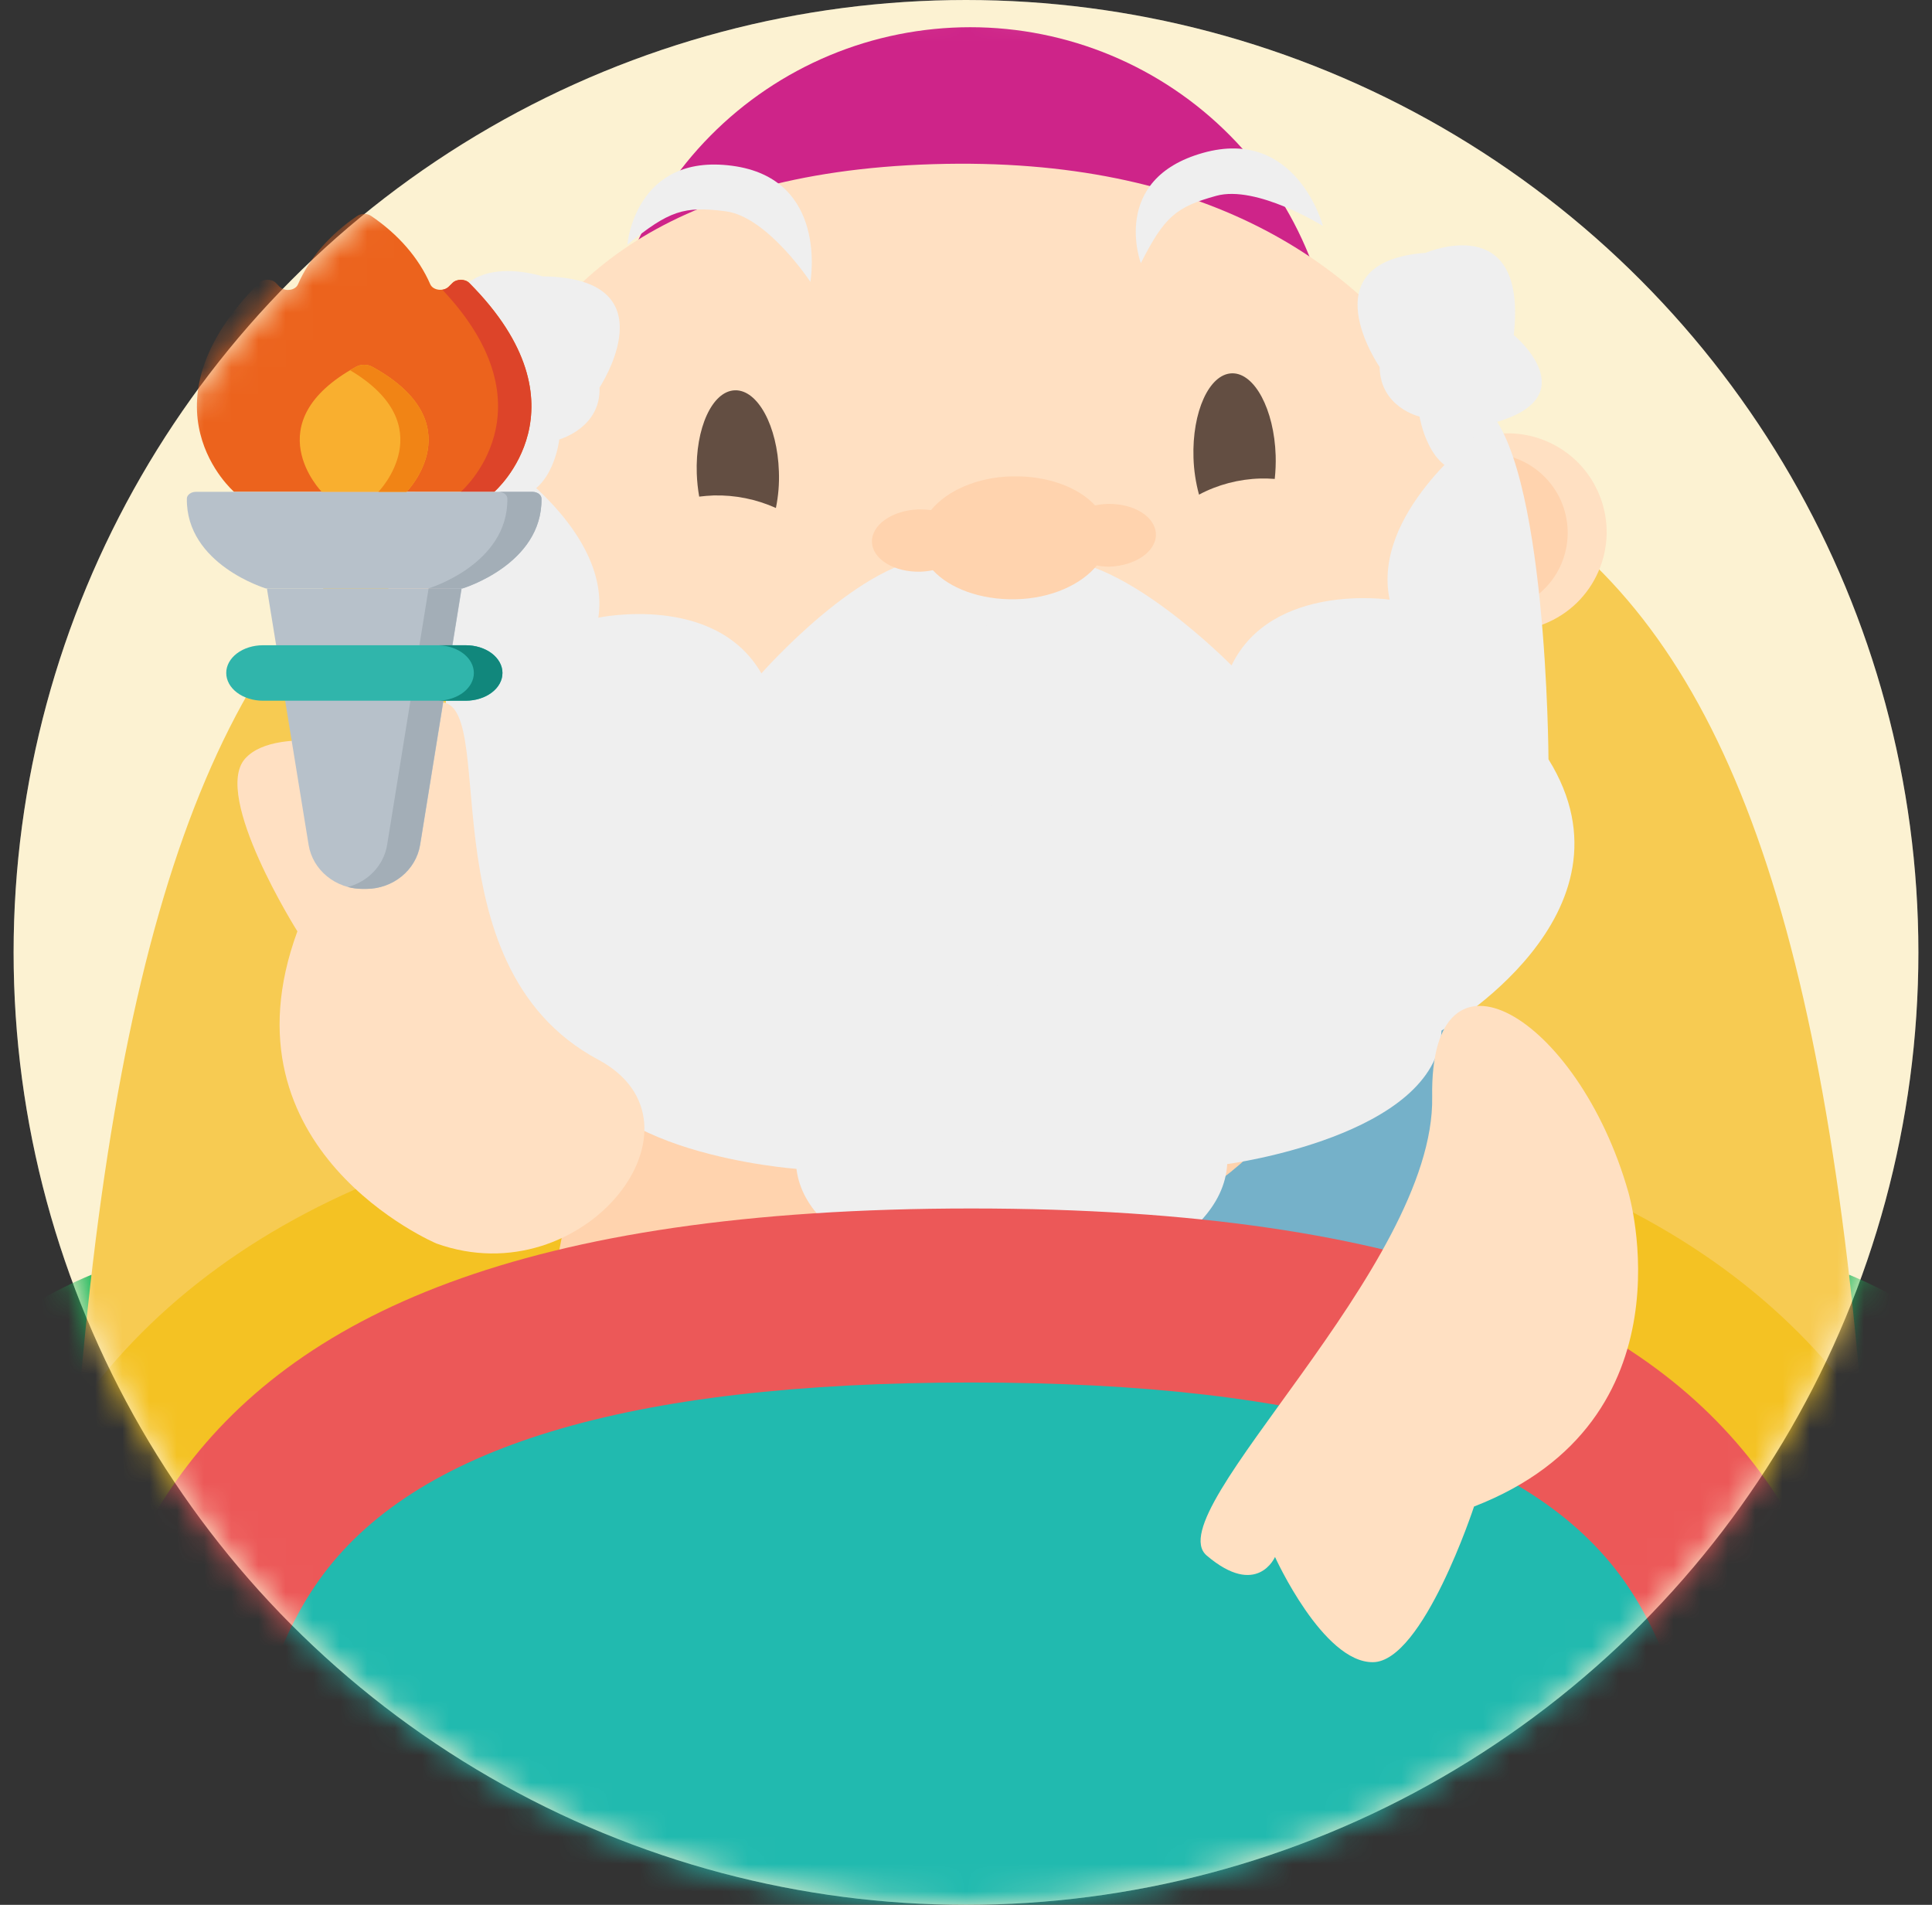 <svg width="71" height="70" viewBox="0 0 71 70" fill="none" xmlns="http://www.w3.org/2000/svg">
<rect x="0" y="0" width="71" height="70" fill="#333333" stroke="none"/>
<circle cx="35.5" cy="35" r="35" fill="white"/>
<circle cx="35.5" cy="35" r="35" fill="#F4C222" fill-opacity="0.2"/>
<mask id="mask0_623_905" style="mask-type:alpha" maskUnits="userSpaceOnUse" x="0" y="0" width="71" height="70">
<circle cx="35.5" cy="35" r="35" fill="#EC5858"/>
</mask>
<g mask="url(#mask0_623_905)">
<path d="M45.888 23.606C45.469 23.606 45.053 23.524 44.665 23.364C44.277 23.203 43.925 22.968 43.627 22.671C43.331 22.375 43.095 22.023 42.934 21.635C42.774 21.247 42.691 20.832 42.691 20.412V14.571C42.706 13.638 42.535 12.713 42.188 11.847C41.841 10.982 41.325 10.194 40.671 9.529C40.016 8.865 39.236 8.337 38.376 7.977C37.515 7.617 36.592 7.431 35.659 7.431C34.726 7.431 33.802 7.617 32.942 7.977C32.081 8.337 31.301 8.865 30.647 9.529C29.992 10.194 29.477 10.982 29.13 11.847C28.783 12.713 28.612 13.638 28.627 14.571V20.412C28.607 21.247 28.262 22.041 27.664 22.624C27.067 23.207 26.265 23.534 25.43 23.534C24.595 23.534 23.793 23.207 23.195 22.624C22.598 22.041 22.253 21.247 22.233 20.412V14.571C22.213 12.796 22.546 11.035 23.211 9.389C23.877 7.744 24.862 6.246 26.111 4.984C27.36 3.722 28.847 2.72 30.485 2.036C32.124 1.352 33.883 1 35.659 1C37.435 1 39.193 1.352 40.832 2.036C42.471 2.72 43.958 3.722 45.206 4.984C46.455 6.246 47.441 7.744 48.106 9.389C48.772 11.035 49.104 12.796 49.084 14.571V20.412C49.084 21.259 48.748 22.072 48.148 22.671C47.549 23.27 46.736 23.606 45.888 23.606Z" fill="#CE2489"/>
<path d="M3.365 46.843C0.507 48.029 -1.96 49.995 -3.752 52.517C-5.544 55.039 -6.589 58.014 -6.767 61.102L-7.481 73.463C-7.571 75.02 -7.341 76.58 -6.807 78.046C-6.272 79.511 -5.444 80.853 -4.372 81.987C-3.301 83.122 -2.009 84.026 -0.576 84.644C0.858 85.262 2.402 85.581 3.963 85.581H11.73L3.365 46.843Z" fill="#21B95C"/>
<path d="M67.951 46.843C70.809 48.029 73.276 49.995 75.068 52.517C76.86 55.039 77.904 58.014 78.082 61.102L78.797 73.463C78.886 75.02 78.657 76.58 78.123 78.046C77.588 79.511 76.76 80.853 75.688 81.987C74.617 83.122 73.325 84.026 71.891 84.644C70.458 85.262 68.913 85.581 67.353 85.581H59.586L67.951 46.843Z" fill="#21B95C"/>
<path d="M25.429 23.606C26.277 23.606 27.09 23.27 27.689 22.671C28.289 22.072 28.626 21.26 28.627 20.413V14.571C28.624 12.923 29.204 11.327 30.265 10.065C27.731 10.192 25.209 10.503 22.721 10.996C22.397 12.159 22.233 13.361 22.233 14.569V20.411C22.233 20.83 22.316 21.246 22.476 21.634C22.637 22.021 22.872 22.373 23.169 22.67C23.466 22.967 23.818 23.202 24.206 23.363C24.594 23.524 25.009 23.606 25.429 23.606Z" fill="#AA1A77"/>
<path d="M42.69 14.571V20.412C42.71 21.247 43.055 22.041 43.653 22.624C44.25 23.207 45.052 23.534 45.887 23.534C46.722 23.534 47.524 23.207 48.121 22.624C48.719 22.041 49.064 21.247 49.084 20.412V14.571C49.084 13.363 48.92 12.161 48.596 10.997C46.108 10.504 43.586 10.193 41.052 10.067C42.111 11.328 42.692 12.923 42.69 14.571Z" fill="#AA1A77"/>
<path d="M69.296 77.024C69.296 21.872 60.866 14.387 35.657 14.387C10.448 14.387 2.018 21.872 2.018 77.024H69.296Z" fill="#F7CB52"/>
<path d="M69.297 77.024C69.297 67.134 69.025 58.776 68.43 51.723C65.639 47.828 61.59 44.875 56.388 42.949C50.929 40.93 44.148 39.95 35.653 39.95C27.158 39.95 20.376 40.93 14.919 42.949C9.717 44.875 5.667 47.828 2.877 51.723C2.285 58.778 2.01 67.136 2.01 77.024H69.297Z" fill="#F4C223"/>
<path d="M22.439 38.988L19.509 52.158C19.509 52.158 18.919 56.022 19.851 63.687C19.851 63.687 34.741 67.832 56.96 62.548C56.96 62.548 58.171 41.668 50.654 32.942C43.137 24.215 22.439 38.988 22.439 38.988Z" fill="#75B1C9"/>
<path d="M22.328 38.87C21.69 39.102 19.679 50.686 19.679 50.686C52.839 46.466 47.765 36.944 47.765 36.944C47.765 36.944 22.97 38.638 22.328 38.87Z" fill="#FFD3AE"/>
<ellipse cx="17.779" cy="20.686" rx="3.629" ry="3.629" transform="rotate(-24.22 17.779 20.686)" fill="#FFE0C2"/>
<ellipse cx="18.502" cy="20.653" rx="2.913" ry="2.913" transform="rotate(-78.44 18.502 20.653)" fill="#FFD3AE"/>
<ellipse cx="55.414" cy="19.554" rx="3.629" ry="3.629" transform="rotate(-24.22 55.414 19.554)" fill="#FFE0C2"/>
<ellipse cx="54.699" cy="19.578" rx="2.913" ry="2.913" transform="rotate(-46.72 54.699 19.578)" fill="#FFD3AE"/>
<path d="M17.564 23.426C17.564 23.426 14.051 6.648 34.288 6.033C54.525 5.418 55.889 22.255 55.889 22.255C55.889 22.255 57.576 33.749 36.99 34.38C16.403 35.011 17.564 23.426 17.564 23.426Z" fill="#FFE0C2"/>
<path d="M26.227 18.207C27.014 18.187 27.797 18.345 28.514 18.668C28.604 18.227 28.642 17.776 28.624 17.325C28.569 15.655 27.848 14.321 27.012 14.343C26.175 14.366 25.55 15.736 25.606 17.402C25.616 17.686 25.646 17.97 25.695 18.25C25.872 18.229 26.048 18.214 26.227 18.207Z" fill="#634E42"/>
<path d="M46.313 17.585C45.526 17.607 44.755 17.809 44.063 18.177C43.943 17.735 43.874 17.28 43.86 16.823C43.806 15.132 44.438 13.744 45.271 13.719C46.104 13.695 46.826 15.05 46.88 16.738C46.889 17.026 46.877 17.314 46.846 17.6C46.669 17.586 46.491 17.581 46.313 17.585Z" fill="#634E42"/>
<path d="M17.588 16.551C17.588 16.551 17.595 18.484 18.968 18.277C20.34 18.069 20.554 16.148 20.554 16.148C20.554 16.148 22.086 15.726 22.033 14.24C22.033 14.24 24.698 10.212 19.938 10.156C19.938 10.156 15.757 8.774 16.612 13.373C16.611 13.381 13.778 15.819 17.588 16.551Z" fill="#EFEFEF"/>
<path d="M54.913 15.532C54.913 15.532 55.014 17.459 53.745 17.349C52.476 17.238 52.168 15.309 52.168 15.309C52.168 15.309 50.723 14.975 50.701 13.488C50.701 13.488 48.025 9.615 52.393 9.291C52.393 9.291 56.151 7.665 55.629 12.315C55.63 12.303 58.367 14.576 54.913 15.532Z" fill="#EFEFEF"/>
<path d="M36.893 20.967L37.73 47.568L37.305 47.659L36.877 47.591C34.796 47.229 29.648 46.021 29.269 42.954C29.269 42.954 21.45 42.392 21.039 38.538C21.039 38.538 13.254 34.753 16.468 28.866C16.468 28.866 15.829 17.795 18.078 15.796L18.405 16.897C18.405 16.897 22.465 19.537 21.988 22.699C21.988 22.699 26.276 21.785 27.981 24.746C27.981 24.746 31.752 20.453 34.431 20.5C35.111 20.49 35.791 20.554 36.457 20.691C36.963 20.808 36.893 20.967 36.893 20.967Z" fill="#EFEFEF"/>
<path d="M52.975 37.873C52.805 41.756 45.1 42.778 45.1 42.778C44.915 45.873 39.894 47.384 37.859 47.871L37.438 47.962L37.014 47.895L36.213 21.225C36.213 21.225 36.127 21.072 36.626 20.89C37.277 20.714 37.946 20.609 38.619 20.578C41.266 20.375 45.258 24.454 45.258 24.454C46.743 21.393 51.069 22.037 51.069 22.037C50.402 18.898 54.26 16.016 54.26 16.016L54.513 14.907C56.863 16.774 56.906 27.903 56.906 27.903C60.45 33.611 52.975 37.873 52.975 37.873Z" fill="#EFEFEF"/>
<path d="M41.925 9.672C41.925 9.672 40.772 6.584 44.211 5.618C47.651 4.652 48.619 8.306 48.619 8.306C48.619 8.306 46.176 6.785 44.694 7.197C43.213 7.608 42.793 7.961 41.925 9.672Z" fill="#EFEFEF"/>
<path d="M23.054 8.992C23.054 8.992 23.334 5.624 26.898 6.091C30.462 6.557 29.781 10.357 29.781 10.357C29.781 10.357 28.203 7.965 26.671 7.765C25.139 7.566 24.595 7.735 23.054 8.992Z" fill="#EFEFEF"/>
<path d="M40.688 18.519C40.538 18.525 40.389 18.543 40.243 18.573C39.631 17.907 38.495 17.477 37.196 17.505C35.897 17.533 34.789 18.041 34.216 18.744C34.068 18.725 33.918 18.717 33.768 18.719C32.796 18.748 32.025 19.284 32.044 19.918C32.063 20.552 32.865 21.037 33.837 21.008C33.986 21.003 34.135 20.984 34.282 20.954C34.897 21.621 36.029 22.05 37.328 22.022C38.628 21.994 39.736 21.482 40.309 20.779C40.456 20.808 40.605 20.823 40.755 20.826C41.727 20.794 42.498 20.262 42.479 19.627C42.46 18.993 41.678 18.492 40.688 18.519Z" fill="#FFD3AE"/>
<path d="M16.039 45.697C16.039 45.697 7.964 42.284 10.929 34.225C10.929 34.225 7.795 29.257 9.003 27.884C10.212 26.512 14.351 27.642 14.351 27.642C14.351 27.642 13.625 26.198 16.054 25.815C18.483 25.432 15.451 35.446 21.978 38.938C26.384 41.283 21.471 47.646 16.039 45.697Z" fill="#FFE0C2"/>
<path d="M16.628 10.396L16.491 10.531C16.449 10.574 16.392 10.607 16.327 10.628C16.262 10.648 16.19 10.654 16.12 10.646C16.05 10.638 15.985 10.615 15.931 10.581C15.877 10.546 15.837 10.501 15.814 10.451C15.393 9.483 14.643 8.616 13.639 7.936C13.569 7.888 13.477 7.861 13.383 7.861C13.288 7.861 13.197 7.888 13.127 7.936C12.123 8.616 11.372 9.483 10.949 10.451C10.928 10.502 10.888 10.548 10.835 10.583C10.782 10.618 10.717 10.642 10.647 10.65C10.577 10.659 10.505 10.654 10.44 10.634C10.374 10.614 10.317 10.58 10.275 10.537L10.138 10.396C10.102 10.36 10.055 10.33 10.001 10.31C9.948 10.29 9.889 10.279 9.829 10.279C9.769 10.279 9.71 10.29 9.656 10.31C9.602 10.33 9.556 10.36 9.52 10.396C4.987 14.953 8.602 18.074 8.602 18.074H18.163C18.163 18.074 21.779 14.953 17.246 10.396C17.21 10.36 17.163 10.33 17.11 10.31C17.056 10.29 16.997 10.279 16.937 10.279C16.877 10.279 16.818 10.29 16.764 10.31C16.71 10.33 16.664 10.36 16.628 10.396Z" fill="#EC631D"/>
<path d="M18.163 18.074H16.933C16.933 18.074 20.425 15.067 16.259 10.649C16.352 10.636 16.435 10.596 16.491 10.537L16.628 10.402C16.664 10.366 16.71 10.336 16.764 10.316C16.818 10.296 16.877 10.285 16.937 10.285C16.997 10.285 17.056 10.296 17.11 10.316C17.163 10.336 17.21 10.366 17.246 10.402C21.779 14.955 18.163 18.074 18.163 18.074Z" fill="#DD4429"/>
<path d="M19.9 18.323C19.899 18.257 19.863 18.194 19.801 18.147C19.739 18.101 19.655 18.074 19.567 18.074H7.199C7.112 18.074 7.028 18.101 6.966 18.147C6.904 18.194 6.868 18.257 6.867 18.323C6.833 20.743 9.769 21.624 9.769 21.624H16.997C16.997 21.624 19.934 20.743 19.9 18.323Z" fill="#B7C1CA"/>
<path d="M19.9 18.323C19.934 20.743 16.998 21.624 16.998 21.624H15.745C15.745 21.624 18.678 20.743 18.645 18.323C18.645 18.257 18.61 18.194 18.548 18.147C18.486 18.1 18.402 18.074 18.315 18.074H19.568C19.655 18.074 19.739 18.101 19.801 18.147C19.863 18.194 19.899 18.257 19.9 18.323Z" fill="#A3AEB7"/>
<path d="M13.382 21.624H9.809L11.341 31.046C11.492 31.977 12.336 32.666 13.329 32.666H13.455C14.448 32.666 15.292 31.977 15.443 31.046L16.967 21.624H13.382Z" fill="#B7C1CA"/>
<path d="M16.959 21.624L15.435 31.046C15.284 31.977 14.44 32.666 13.447 32.666H13.321C13.137 32.665 12.955 32.642 12.781 32.596C13.525 32.4 14.104 31.802 14.227 31.046L15.751 21.624H16.959Z" fill="#A3AEB7"/>
<path d="M13.091 13.475C9.335 15.536 11.824 18.074 11.824 18.074H14.942C14.942 18.074 17.431 15.54 13.675 13.475C13.59 13.429 13.488 13.405 13.383 13.405C13.278 13.405 13.176 13.429 13.091 13.475Z" fill="#F9AF2F"/>
<path d="M14.943 18.074H13.905C13.905 18.074 16.291 15.641 12.865 13.605C12.938 13.561 13.013 13.519 13.092 13.475C13.177 13.429 13.279 13.405 13.384 13.405C13.489 13.405 13.591 13.429 13.676 13.475C17.432 15.536 14.943 18.074 14.943 18.074Z" fill="#F18415"/>
<path d="M17.117 25.75H9.662C9.485 25.75 9.31 25.724 9.146 25.672C8.982 25.621 8.833 25.546 8.708 25.451C8.583 25.356 8.484 25.244 8.416 25.12C8.349 24.996 8.314 24.864 8.314 24.73C8.314 24.46 8.456 24.201 8.709 24.01C8.962 23.819 9.305 23.712 9.662 23.712H17.117C17.475 23.712 17.817 23.819 18.07 24.01C18.323 24.201 18.465 24.46 18.465 24.73C18.465 24.864 18.431 24.996 18.363 25.12C18.296 25.244 18.197 25.356 18.071 25.451C17.946 25.546 17.797 25.621 17.634 25.672C17.47 25.724 17.294 25.75 17.117 25.75Z" fill="#30B5AB"/>
<path d="M18.465 24.73C18.465 25 18.324 25.259 18.071 25.45C17.818 25.642 17.475 25.749 17.118 25.75H16.125C16.472 25.738 16.8 25.625 17.04 25.436C17.28 25.246 17.414 24.993 17.414 24.731C17.414 24.468 17.28 24.216 17.04 24.026C16.8 23.837 16.472 23.724 16.125 23.712H17.118C17.475 23.712 17.818 23.819 18.071 24.01C18.323 24.201 18.465 24.46 18.465 24.73Z" fill="#11877C"/>
<path d="M35.695 44.41C2.683 44.41 2.056 60.152 2.056 77.024C2.056 87.988 16.274 89.891 26.217 89.879C32.536 89.872 38.854 89.872 45.171 89.879C55.121 89.891 69.333 87.988 69.333 77.024C69.335 60.154 68.709 44.41 35.695 44.41Z" fill="#EC5858"/>
<path d="M45.181 83.49C42.02 83.49 38.858 83.49 35.696 83.49H26.211H26.128C20.534 83.49 15.881 82.835 12.672 81.592C8.451 79.96 8.451 78.05 8.451 77.024C8.451 68.902 8.692 62.349 11.714 58.083C15.182 53.182 23.032 50.805 35.696 50.805C48.359 50.805 56.205 53.188 59.677 58.083C62.701 62.349 62.938 68.91 62.938 77.024C62.938 78.05 62.938 79.96 58.718 81.592C55.51 82.833 50.858 83.49 45.264 83.49H45.181Z" fill="#21BAAF"/>
<path d="M59.84 43.807C59.84 43.807 62.338 52.195 54.17 55.363C54.17 55.363 52.301 61.06 50.459 61.083C48.618 61.106 46.856 57.216 46.856 57.216C46.856 57.216 46.199 58.742 44.345 57.163C42.492 55.584 52.734 46.567 52.632 40.314C52.529 34.061 58.002 37.336 59.84 43.807Z" fill="#FFE0C2"/>
</g>
</svg>
